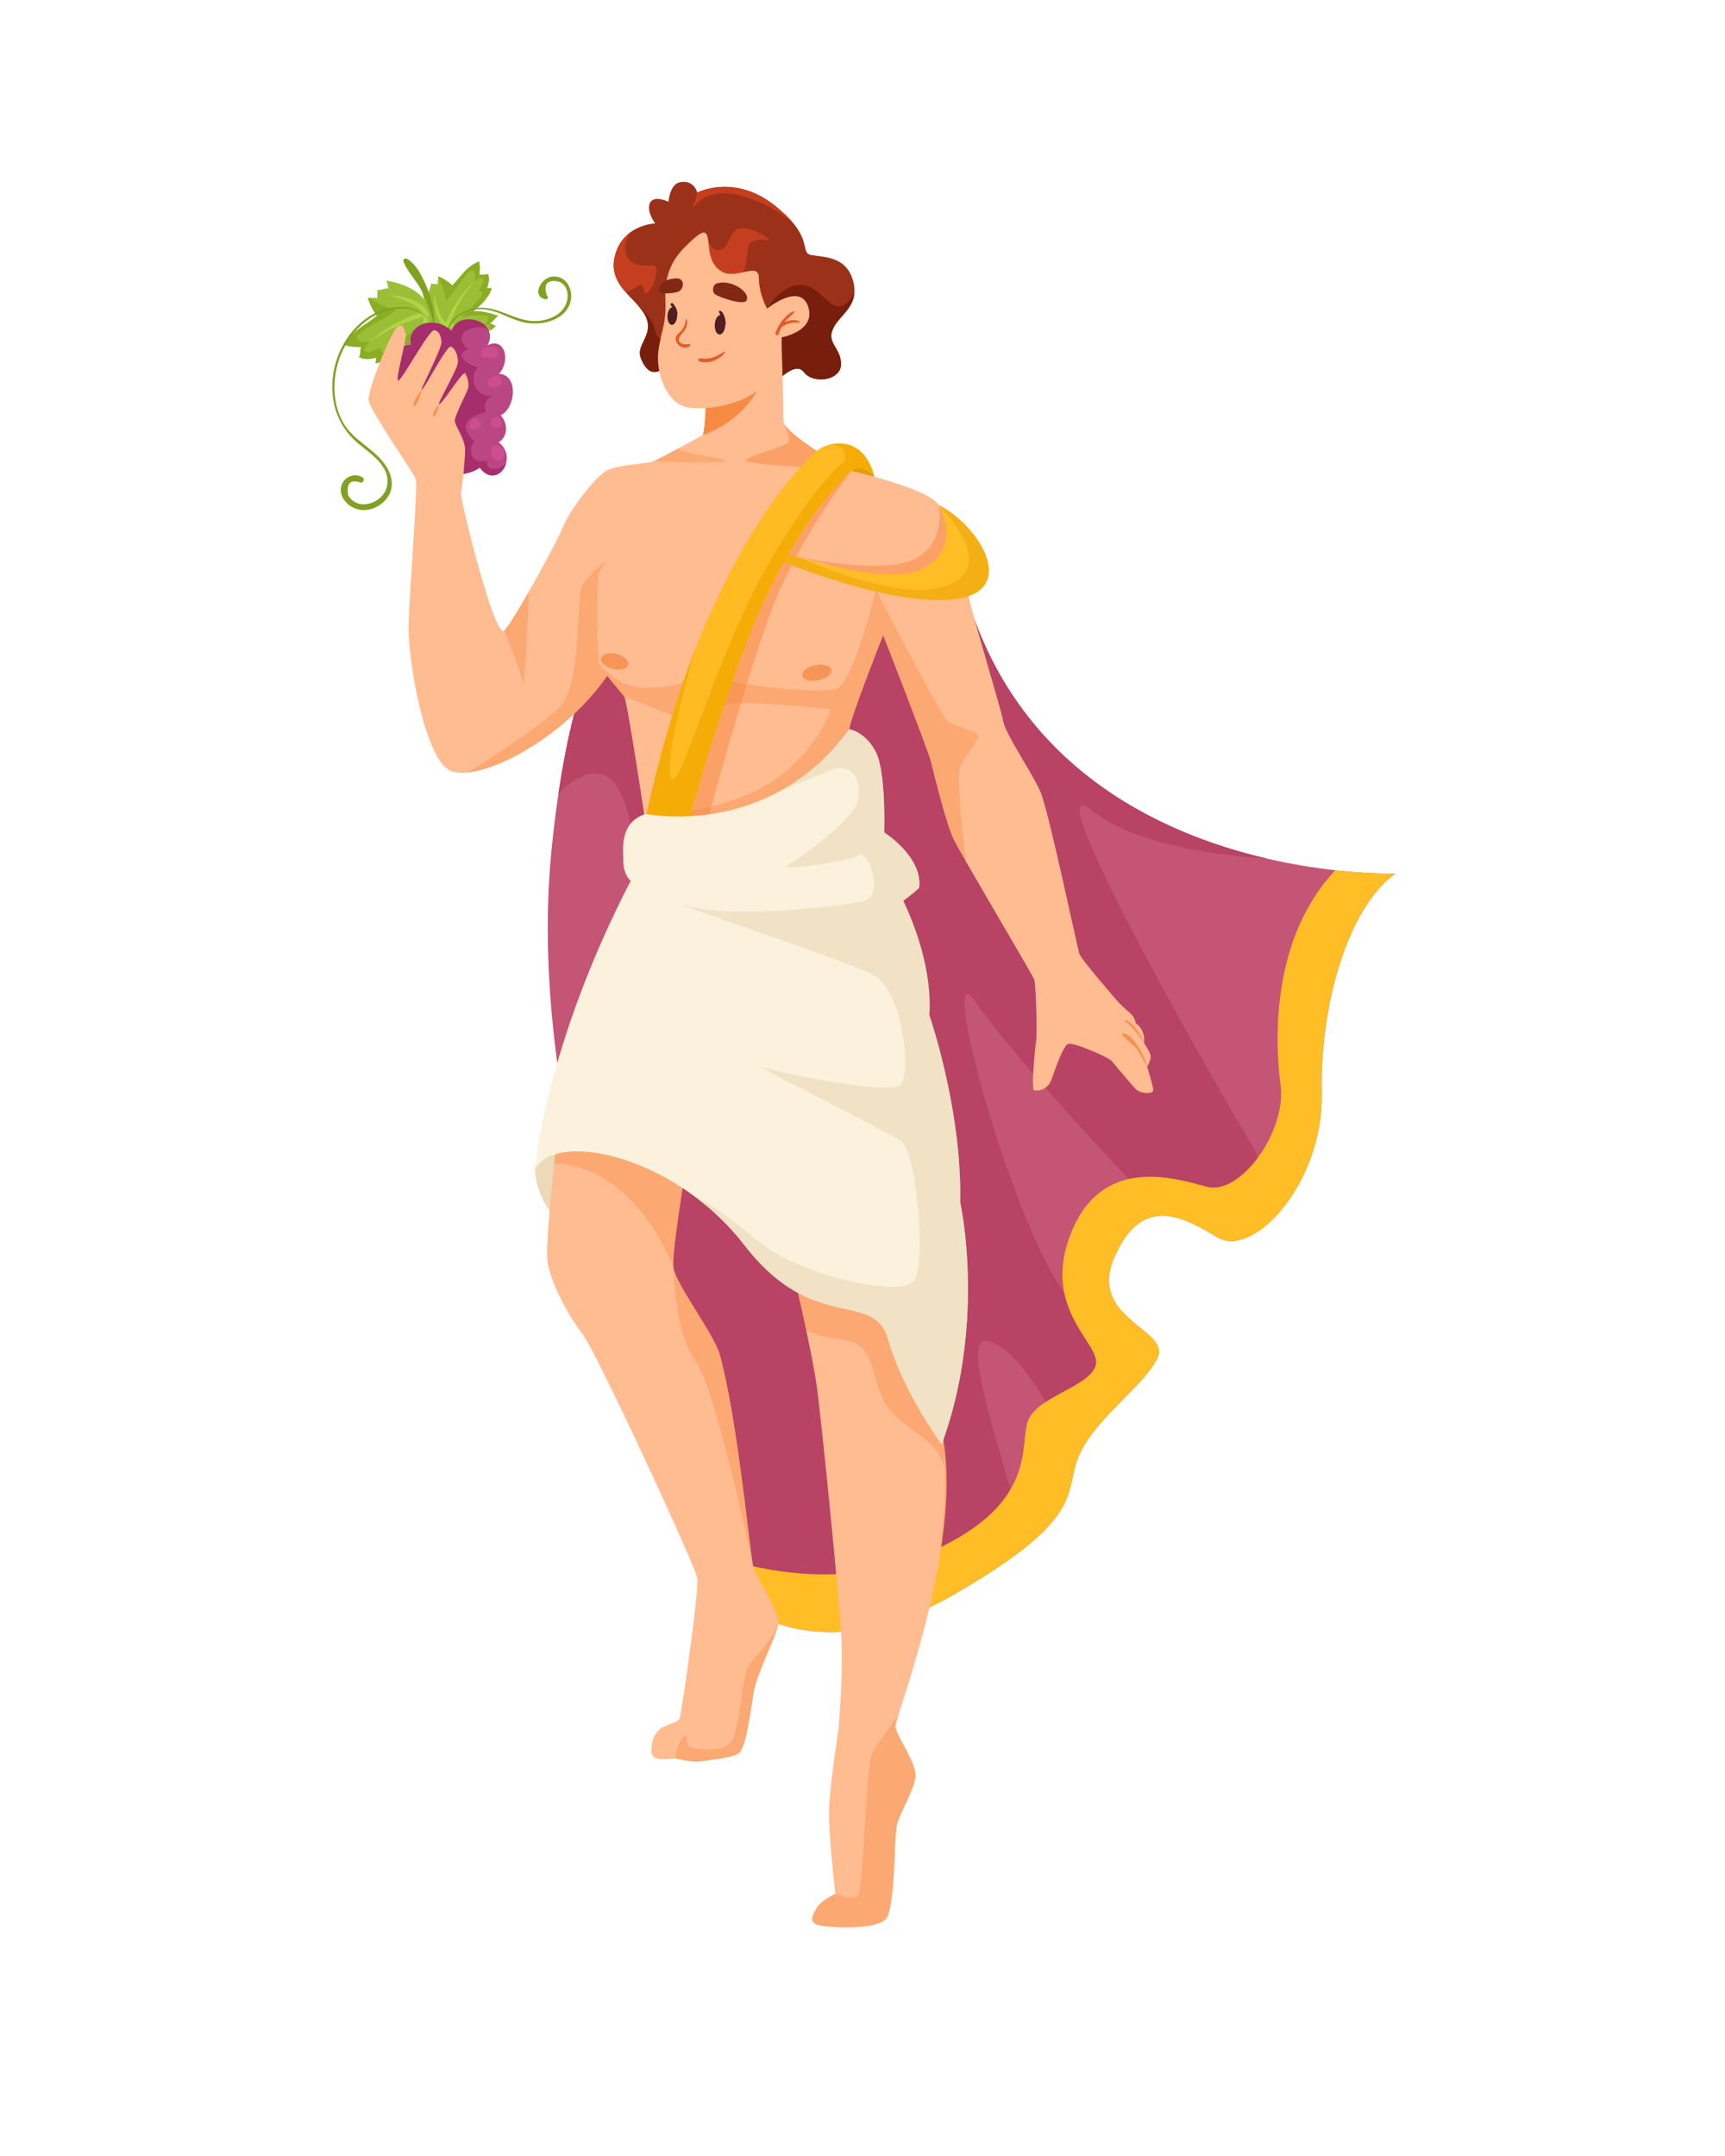 <svg xmlns="http://www.w3.org/2000/svg" xmlns:xlink="http://www.w3.org/1999/xlink" width="1080" zoomAndPan="magnify" viewBox="0 0 810 1012.5" height="1350" preserveAspectRatio="xMidYMid meet" version="1.0"><defs><clipPath id="91bcbd2bd7"><path d="M 257 260 L 655.305 260 L 655.305 767 L 257 767 Z M 257 260 " clip-rule="nonzero"/></clipPath><clipPath id="b266a8794f"><path d="M 336 408 L 655.305 408 L 655.305 767 L 336 767 Z M 336 408 " clip-rule="nonzero"/></clipPath></defs><g clip-path="url(#91bcbd2bd7)"><path fill="#c45575" d="M 620.598 513.422 C 621.562 554.895 588.773 591.555 571.414 580.945 C 554.055 570.328 535.727 561.652 523.188 590.586 C 510.652 619.527 550.195 624.344 543.445 637.852 C 536.695 651.355 514.508 665.828 506.793 683.188 C 499.078 700.547 511.621 712.125 447.969 748.781 C 402.328 775.07 371.059 766.133 357.027 758.984 C 351.484 756.148 348.621 753.602 348.621 753.602 C 348.621 753.602 343.969 745.41 336.75 731 C 329.688 716.891 320.168 696.816 310.168 672.621 C 305.344 660.957 300.406 648.336 295.578 634.965 C 270.504 565.516 251.215 477.734 258.93 399.605 C 259.891 389.816 261.016 380.867 262.234 372.688 C 270.734 315.582 284.012 296.391 284.012 296.391 C 292.691 233.691 451.824 272.277 451.824 272.277 C 473.914 358.898 543.289 391.207 594.934 403.211 C 606.832 405.977 617.789 407.656 627.016 408.688 C 644.184 410.598 655.328 410.211 655.328 410.211 C 633.137 425.641 619.637 471.941 620.598 513.422 Z M 620.598 513.422 " fill-opacity="1" fill-rule="nonzero"/></g><path fill="#b84364" d="M 588.293 538.5 C 599.867 557.305 572.379 564.539 572.379 564.539 L 534.766 558.762 C 534.766 558.762 476.891 497.992 458.09 470.496 C 439.277 443 475.449 577.566 501.492 609.398 C 527.527 641.238 511.613 662.934 511.613 662.934 L 492.805 661.488 C 492.805 661.488 475.445 629.656 462.422 629.656 C 449.406 629.656 479.789 707.789 476.887 713.578 C 474 719.367 419.027 756.988 419.027 756.988 L 357.02 758.988 C 351.477 756.152 348.613 753.605 348.613 753.605 C 348.613 753.605 343.961 745.414 336.746 731.004 C 329.684 716.895 320.16 696.82 310.16 672.625 L 287.371 568.891 L 314.863 490.762 L 298.953 429.992 C 298.953 429.992 303.23 332.988 262.227 372.688 C 270.727 315.586 284.004 296.391 284.004 296.391 C 292.684 233.695 451.82 272.277 451.82 272.277 C 473.906 358.902 543.281 391.211 594.926 403.215 C 570.223 401.598 532.484 396.508 513.062 380.789 C 482.68 356.191 576.723 519.684 588.293 538.5 Z M 588.293 538.5 " fill-opacity="1" fill-rule="nonzero"/><g clip-path="url(#b266a8794f)"><path fill="#ffbd26" d="M 620.598 513.422 C 621.562 554.895 588.773 591.555 571.414 580.945 C 554.055 570.328 535.727 561.652 523.188 590.586 C 510.652 619.527 550.195 624.344 543.445 637.852 C 536.695 651.355 514.508 665.828 506.793 683.188 C 499.078 700.547 511.621 712.125 447.969 748.781 C 384.309 785.438 348.621 753.598 348.621 753.598 C 348.621 753.598 343.969 745.406 336.75 730.996 C 359.48 738.328 396.625 745.465 432.047 730.934 C 488.477 707.781 478.352 678.852 482.688 667.273 C 487.031 655.695 511.625 651.355 514.512 641.234 C 517.41 631.098 488.477 615.184 502.941 579.008 C 517.41 542.844 550.68 552.969 566.594 557.305 C 582.508 561.648 604.207 531.262 601.316 509.559 C 598.477 488.27 597.031 440.531 627.012 408.688 C 644.18 410.594 655.324 410.207 655.324 410.207 C 633.137 425.641 619.637 471.941 620.598 513.422 Z M 620.598 513.422 " fill-opacity="1" fill-rule="nonzero"/></g><path fill="#ebd9b7" d="M 251.207 549.105 C 251.207 549.105 251.211 564.543 263.75 574.191 C 276.285 583.836 273.957 522.016 273.957 522.016 C 273.957 522.016 253.129 530.777 251.207 549.105 Z M 251.207 549.105 " fill-opacity="1" fill-rule="nonzero"/><path fill="#f7914f" d="M 187.07 178.703 C 187.07 178.703 182.25 185.938 183.699 187.387 C 185.145 188.832 187.07 178.703 187.07 178.703 Z M 187.07 178.703 " fill-opacity="1" fill-rule="nonzero"/><path fill="#9c3119" d="M 391.059 154.59 C 388.168 161.34 394.91 163.27 394.91 170.988 C 394.91 171.234 394.898 171.469 394.883 171.703 C 394.23 178.75 381.867 180.457 377.555 174.852 C 373.938 170.148 368.129 176 361.188 181.688 C 358.879 183.578 356.449 185.449 353.926 186.898 C 335.602 197.516 320.656 161.34 320.656 161.34 C 320.656 161.34 317.965 166.586 314.363 170.504 C 310.133 175.129 304.656 177.918 300.879 168.094 C 298.473 161.824 307.148 157.488 303.285 148.797 C 302.496 147.012 301.246 145.34 299.805 143.695 C 297.941 141.574 295.762 139.492 293.789 137.227 C 289.863 132.723 286.781 127.508 288.82 119.867 C 290.34 114.18 293.57 110.66 296.926 108.465 C 302.117 105.094 307.633 104.914 307.633 104.914 C 307.633 104.914 303.289 99.125 305.227 95.262 C 307.152 91.41 313.902 94.781 313.902 94.781 C 313.902 94.781 314.395 86.648 319.199 85.617 C 325.953 84.176 327.406 90.445 327.406 90.445 C 327.406 90.445 344.766 81.273 364.047 96.707 C 367.984 99.863 370.762 102.656 372.746 105.113 C 372.746 105.113 372.746 105.113 372.758 105.121 C 380.434 114.672 376.043 119.09 381.418 119.867 C 388.168 120.828 397.812 120.828 400.703 132.402 C 401.195 134.375 401.324 136.133 401.184 137.711 C 400.504 145.387 393.457 148.988 391.059 154.59 Z M 391.059 154.59 " fill-opacity="1" fill-rule="nonzero"/><path fill="#e09e07" d="M 410.348 223.074 L 410.988 232.078 L 390.734 226.934 L 396.844 215.039 C 396.848 215.039 406.812 217.93 410.348 223.074 Z M 410.348 223.074 " fill-opacity="1" fill-rule="nonzero"/><path fill="#9bbe37" d="M 200.277 172.105 C 199.453 173.184 198.492 174.168 197.398 175.016 C 197.227 173.797 196.539 172.75 196.352 171.551 C 195.18 172.984 192.477 174.836 191.574 175.719 C 190.734 171.562 189.344 165.328 190.621 161.438 C 186.797 165.176 181.949 169.633 176.367 170.656 C 176.5 169.844 176.527 168.871 176.711 167.977 C 174.191 168.598 171.023 169.082 168.578 167.711 C 169.445 166.23 169.082 164.168 169.637 162.902 C 167.059 163.027 164.492 162.801 162.062 162.09 C 165.766 154.91 171.309 152.93 177.051 148.328 C 175.137 145.824 173.461 142.672 172.734 139.773 C 174.227 140.094 175.66 139.555 177.211 140.082 C 176.992 139.395 177.422 137.168 177.09 136.137 C 178.918 136.477 180.887 135.258 182.5 135.312 C 181.906 134.203 182.066 132.93 181.391 131.797 C 188.477 132.895 199.035 136.512 200.855 144.707 C 201.082 145.086 201.309 145.461 201.508 145.859 C 201.855 146.5 202.176 147.172 202.469 147.859 C 205.672 155.531 205.293 165.629 200.277 172.105 Z M 200.277 172.105 " fill-opacity="1" fill-rule="nonzero"/><path fill="#8aad23" d="M 200.277 172.105 C 199.453 173.184 198.492 174.168 197.398 175.016 C 197.227 173.797 196.539 172.75 196.352 171.551 C 195.18 172.984 192.477 174.836 191.574 175.719 C 190.734 171.562 189.344 165.328 190.621 161.438 C 186.797 165.176 181.949 169.633 176.367 170.656 C 176.5 169.844 176.527 168.871 176.711 167.977 C 174.191 168.598 171.023 169.082 168.578 167.711 C 169.445 166.23 169.082 164.168 169.637 162.902 C 167.059 163.027 164.492 162.801 162.062 162.09 C 165.766 154.91 171.309 152.93 177.051 148.328 C 175.137 145.824 173.461 142.672 172.734 139.773 C 172.734 139.773 181.086 144.945 185.258 145.27 C 189.441 145.59 167.578 155.242 167.578 158.453 C 167.578 161.664 174.008 160.379 174.008 160.379 C 174.008 160.379 170.145 162.957 171.441 164.883 C 172.629 166.66 178.75 163.242 179.684 162.699 C 179.262 162.996 177.805 164.137 179.477 165.527 C 181.402 167.133 194.266 154.922 194.266 154.922 C 194.266 154.922 190.723 168.418 192.648 170.031 C 194.508 171.582 197.559 168.352 197.785 168.113 C 197.672 168.379 195.98 172.277 199.078 172.277 C 199.457 172.277 199.863 172.215 200.277 172.105 Z M 200.277 172.105 " fill-opacity="1" fill-rule="nonzero"/><path fill="#afd444" d="M 202.469 147.863 C 201.93 147.988 201.395 148.121 200.855 148.262 C 200.156 148.441 199.449 148.629 198.746 148.828 C 189.824 151.332 181.125 155.168 173.543 160.465 C 173.531 160.453 173.52 160.465 173.52 160.465 C 173.246 160.652 172.98 160.844 172.719 161.031 C 172.699 161.043 172.672 161.012 172.691 160.992 C 172.891 160.824 173.086 160.652 173.285 160.492 C 180.871 154.086 189.066 149.375 198.453 146.664 C 199.207 146.441 199.973 146.23 200.75 146.051 C 201.004 145.977 201.25 145.918 201.504 145.863 C 201.855 146.504 202.176 147.176 202.469 147.863 Z M 202.469 147.863 " fill-opacity="1" fill-rule="nonzero"/><path fill="#afd444" d="M 182.59 138.652 C 188.398 140.352 194.891 142.289 198.867 147.121 C 199.793 148.242 201.461 146.609 200.48 145.508 C 195.781 140.203 189.301 139.207 182.602 138.566 C 182.555 138.559 182.543 138.637 182.59 138.652 Z M 182.59 138.652 " fill-opacity="1" fill-rule="nonzero"/><path fill="#afd444" d="M 197.621 165.922 C 200.258 160.551 202.438 153.551 200.676 147.582 C 200.363 146.516 198.895 146.789 198.809 147.836 C 198.582 150.645 198.988 153.504 198.824 156.336 C 198.637 159.527 198.188 162.727 197.418 165.836 C 197.387 165.953 197.562 166.039 197.621 165.922 Z M 197.621 165.922 " fill-opacity="1" fill-rule="nonzero"/><path fill="#9bbe37" d="M 230.176 155.168 C 231.133 154.574 232.02 153.863 232.809 153.023 C 231.82 152.785 231.012 152.129 230.035 151.879 C 231.312 151.027 233.059 148.945 233.859 148.27 C 230.496 147.238 225.465 145.586 222.152 146.324 C 225.551 143.473 229.621 139.832 230.914 135.309 C 230.234 135.352 229.43 135.293 228.676 135.371 C 229.395 133.336 230.047 130.766 229.113 128.637 C 227.82 129.234 226.148 128.766 225.062 129.121 C 225.371 127 225.391 124.863 225.008 122.801 C 218.781 125.273 216.695 129.691 212.434 134.055 C 210.523 132.27 208.055 130.633 205.723 129.801 C 205.863 131.055 205.305 132.195 205.617 133.52 C 205.066 133.281 203.191 133.453 202.367 133.098 C 202.5 134.641 201.332 136.164 201.25 137.496 C 200.387 136.918 199.32 136.945 198.441 136.297 C 198.77 142.234 200.898 151.246 207.52 153.414 C 207.812 153.633 208.105 153.852 208.414 154.047 C 208.918 154.387 209.445 154.707 209.988 155.004 C 216.059 158.27 224.422 158.781 230.176 155.168 Z M 230.176 155.168 " fill-opacity="1" fill-rule="nonzero"/><path fill="#8aad23" d="M 230.176 155.168 C 231.133 154.574 232.02 153.863 232.809 153.023 C 231.82 152.785 231.012 152.129 230.035 151.879 C 231.312 151.027 233.059 148.945 233.859 148.27 C 230.496 147.238 225.465 145.586 222.152 146.324 C 225.551 143.473 229.621 139.832 230.914 135.309 C 230.234 135.352 229.43 135.293 228.676 135.371 C 229.395 133.336 230.047 130.766 229.113 128.637 C 227.82 129.234 226.148 128.766 225.062 129.121 C 225.371 127 225.391 124.863 225.008 122.801 C 218.781 125.273 216.695 129.691 212.434 134.055 C 210.523 132.27 208.055 130.633 205.723 129.801 C 205.723 129.801 209.312 137.113 209.242 140.582 C 209.168 144.062 218.906 126.797 221.559 127.059 C 224.207 127.32 222.625 132.523 222.625 132.523 C 222.625 132.523 225.066 129.547 226.555 130.77 C 227.922 131.895 224.602 136.672 224.086 137.398 C 224.359 137.07 225.422 135.965 226.43 137.457 C 227.598 139.18 216.477 148.805 216.477 148.805 C 216.477 148.805 227.902 146.977 229.078 148.695 C 230.203 150.355 227.289 152.613 227.078 152.781 C 227.309 152.711 230.66 151.633 230.414 154.191 C 230.387 154.5 230.297 154.832 230.176 155.168 Z M 230.176 155.168 " fill-opacity="1" fill-rule="nonzero"/><path fill="#afd444" d="M 209.988 155.004 C 210.133 154.57 210.289 154.137 210.449 153.703 C 210.652 153.141 210.863 152.574 211.086 152.016 C 213.875 144.852 217.746 137.984 222.734 132.152 C 222.727 132.145 222.734 132.137 222.734 132.137 C 222.914 131.922 223.09 131.723 223.27 131.516 C 223.277 131.504 223.258 131.477 223.242 131.488 C 223.082 131.641 222.926 131.789 222.781 131.941 C 216.879 137.684 212.324 144.066 209.324 151.594 C 209.074 152.199 208.844 152.812 208.633 153.438 C 208.551 153.645 208.48 153.84 208.414 154.047 C 208.918 154.387 209.445 154.707 209.988 155.004 Z M 209.988 155.004 " fill-opacity="1" fill-rule="nonzero"/><path fill="#afd444" d="M 204.004 137.848 C 204.938 142.781 206.004 148.293 209.668 151.969 C 210.52 152.824 209.039 154.066 208.207 153.168 C 204.211 148.859 203.914 143.426 203.93 137.848 C 203.93 137.809 203.996 137.809 204.004 137.848 Z M 204.004 137.848 " fill-opacity="1" fill-rule="nonzero"/><path fill="#afd444" d="M 225.285 152.469 C 220.641 154.207 214.688 155.441 209.906 153.504 C 209.047 153.156 209.391 151.965 210.266 151.98 C 212.602 152.016 214.93 152.586 217.281 152.68 C 219.93 152.785 222.613 152.672 225.234 152.293 C 225.336 152.281 225.391 152.43 225.285 152.469 Z M 225.285 152.469 " fill-opacity="1" fill-rule="nonzero"/><path fill="#80a121" d="M 209.402 158.293 C 211.176 150.055 217.93 144.793 226.434 145.191 C 233.398 145.516 239.133 149.871 245.797 151.344 C 253.395 153.023 264.223 151.098 267.484 142.957 C 269.93 136.848 266.156 128.797 258.824 129.961 C 253.984 130.727 249.406 139.137 256.113 140.539 C 257.074 140.742 257.816 139.34 256.82 138.859 C 255.254 134.324 256.355 132.02 260.133 131.938 C 260.816 132.016 261.496 132.094 262.18 132.172 C 266.586 133.633 267.266 138.742 265.922 142.406 C 264.383 146.613 260.328 149.078 256.148 150.156 C 246.473 152.652 239.641 147.148 230.773 145.055 C 221.316 142.816 210.078 147.609 209.336 158.277 C 209.336 158.32 209.391 158.328 209.402 158.293 Z M 209.402 158.293 " fill-opacity="1" fill-rule="nonzero"/><path fill="#80a121" d="M 202.062 151.004 C 196.051 142.25 183.848 142.906 175.363 147.453 C 165.09 152.965 158.312 164.043 156.512 175.383 C 154.566 187.664 158.215 199.707 167.738 207.859 C 173.703 212.957 183.582 218.809 181.75 228.18 C 180.988 232.07 177.781 235.141 174.07 236.316 C 172.277 236.883 170.246 237.043 168.414 236.508 C 166.297 235.879 164.66 234.582 163.508 232.621 C 162.574 227.164 164.359 225.113 168.852 226.473 C 170.32 227.355 171.648 225.074 170.195 224.176 C 166.332 221.809 161.094 224.086 160.168 228.621 C 159.082 233.945 164.09 238.598 168.961 239.383 C 174.254 240.238 179.871 237.285 182.516 232.688 C 185.582 227.348 183.434 221.414 179.852 216.93 C 174.305 209.98 165.695 206.469 161.184 198.535 C 156.363 190.078 156.016 179.422 158.77 170.242 C 161.34 161.695 166.914 153.699 174.574 148.984 C 182.887 143.871 195.41 142.492 202.047 151.02 C 202.055 151.023 202.07 151.012 202.062 151.004 Z M 202.062 151.004 " fill-opacity="1" fill-rule="nonzero"/><path fill="#80a121" d="M 204.156 154.355 C 204.203 148.043 203.203 141.871 200.852 135.992 C 198.895 131.105 195.84 124.191 191.062 121.508 C 190.281 121.066 189.055 121.812 189.422 122.77 C 191.305 127.668 195.547 131.727 197.953 136.508 C 200.805 142.18 202.812 148.152 204.047 154.371 C 204.059 154.434 204.152 154.414 204.156 154.355 Z M 204.156 154.355 " fill-opacity="1" fill-rule="nonzero"/><path fill="#ba4783" d="M 237.613 217.66 C 236.105 222.941 230.125 226.254 225.262 219.578 C 219.684 223.984 204.184 225.152 206.762 213.371 C 197.246 216.754 187.75 208.543 191.473 198.75 C 181.992 200.129 177.488 183.598 183.16 177.562 C 173.645 168.676 185.07 162.176 193 161.93 C 190.961 152.09 204.145 147.801 212.02 155.469 C 214.5 147.602 226.004 148.879 229.234 154.684 C 230.359 156.695 230.492 159.246 228.922 162.148 C 237.473 158.012 239.688 170.137 234.25 175.512 C 243.57 175.977 242.223 191.57 235.117 195.027 C 238.5 198.785 238.695 204.859 234.172 207.691 C 237.805 210.539 238.535 214.461 237.613 217.66 Z M 237.613 217.66 " fill-opacity="1" fill-rule="nonzero"/><path fill="#a62e6c" d="M 237.613 217.66 C 236.105 222.941 230.125 226.254 225.262 219.578 C 219.684 223.984 204.184 225.152 206.762 213.371 C 197.246 216.754 187.75 208.543 191.473 198.75 C 181.992 200.129 177.488 183.598 183.16 177.562 C 173.645 168.676 185.07 162.176 193 161.93 C 190.961 152.09 204.145 147.801 212.02 155.469 C 214.5 147.602 226.004 148.879 229.234 154.684 C 224.266 151.551 210.922 155.676 219.684 164.121 C 211.988 167.078 221.301 171.773 224.512 172.527 C 219.375 177.648 223.699 186.629 230.781 185.91 C 227.75 187.734 227.426 190.48 227.984 193.559 C 218.738 195.836 215.289 200.512 222.801 207.152 C 218.965 212.156 222.047 218.52 228.836 216.285 C 227.812 221.375 234.227 221.195 237.613 217.66 Z M 237.613 217.66 " fill-opacity="1" fill-rule="nonzero"/><path fill="#ffbc91" d="M 330.043 204.277 C 330.043 204.289 330.043 204.305 330.035 204.316 C 330.023 204.336 330.023 204.355 330.012 204.375 C 329.832 205 328.891 208.301 327.32 213.461 C 326.973 214.609 326.594 215.855 326.18 217.184 C 319.832 237.781 306.469 278.445 292.465 305.031 L 292.465 305.039 C 291.008 307.789 289.555 310.375 288.102 312.789 C 287.164 314.344 286.164 315.875 285.113 317.387 L 285.113 317.398 C 267.625 342.777 236.887 361.023 219.641 362.789 C 219.633 362.789 219.633 362.789 219.633 362.789 C 215.051 363.262 211.426 362.566 209.254 360.531 C 198.402 350.41 191.168 308.453 191.895 291.086 C 192.609 273.723 196.227 227.906 195.266 225.008 C 194.301 222.117 173.562 192.695 173.078 187.879 C 172.598 183.055 184.176 154.113 187.066 153.152 C 189.953 152.188 189.473 154.598 190.434 156.523 C 191.41 158.457 185.137 179.191 187.066 178.711 C 188.992 178.227 201.531 154.598 203.941 155.078 C 206.359 155.559 206.84 157.496 207.324 160.387 C 207.805 163.273 196.227 184.98 198.152 183.055 C 200.09 181.129 209.73 162.312 211.656 162.793 C 213.582 163.273 215.039 166.656 215.039 170.027 C 215.039 173.41 204.422 190.77 206.359 189.809 C 208.285 188.844 217.445 173.891 218.41 175.34 C 219.375 176.785 220.336 179.672 219.855 182.09 C 219.375 184.5 213.105 195.598 213.586 198.008 C 214.078 200.414 218.41 206.688 218.41 211.031 C 218.41 215.367 217.203 228.145 216.484 231.047 C 215.758 233.938 232.398 300.496 236.742 296.148 C 236.742 296.148 236.742 296.141 236.754 296.129 C 238.633 294.242 243.281 286.656 248.277 277.93 C 254.926 266.301 262.168 252.637 264.227 247.676 C 267.844 238.996 278.695 225.254 283.758 221.637 C 288.82 218.02 303.289 218.02 306.906 216.574 C 308.586 215.906 313.707 213.203 318.703 210.5 C 324.301 207.461 329.75 204.438 330.043 204.277 Z M 330.043 204.277 " fill-opacity="1" fill-rule="nonzero"/><path fill="#f5833b" d="M 248.281 277.922 C 248.008 287.336 246.316 325.809 245.43 320.5 C 244.465 314.711 236.75 296.141 236.75 296.141 C 236.75 296.141 236.75 296.129 236.762 296.121 C 238.637 294.234 243.285 286.648 248.281 277.922 Z M 248.281 277.922 " fill-opacity="0.35" fill-rule="nonzero"/><path fill="#f5833b" d="M 292.465 305.027 L 292.465 305.039 C 291.008 307.785 289.555 310.371 288.102 312.785 C 271.34 340.543 237.914 360.914 219.641 362.789 C 222.75 360.852 252.734 342.129 262.781 332.082 C 273.383 321.465 270.496 280.953 273.383 275.164 C 276.285 269.375 287.852 260.695 287.852 260.695 Z M 292.465 305.027 " fill-opacity="0.35" fill-rule="nonzero"/><path fill="#781e0c" d="M 394.91 170.984 C 394.91 171.23 394.898 171.465 394.883 171.699 C 394.23 178.746 381.867 180.453 377.555 174.848 C 373.938 170.145 368.129 175.996 361.188 181.684 L 357.305 179.18 L 360.195 144.945 C 360.195 144.945 366.945 132.883 377.074 133.848 C 387.195 134.82 392.023 153.145 401.184 137.711 C 400.504 145.387 393.457 148.988 391.062 154.59 C 388.168 161.34 394.91 163.27 394.91 170.984 Z M 394.91 170.984 " fill-opacity="1" fill-rule="nonzero"/><path fill="#ffbc91" d="M 541.516 511.969 C 541.516 513.906 535.246 513.906 532.836 511.004 C 530.422 508.117 523.68 500.398 522.223 498.469 C 520.777 496.535 503.902 489.301 501.496 490.273 C 499.078 491.234 494.977 503.605 493.777 506.906 C 491.848 512.211 487.027 512.457 485.574 511.965 C 484.129 511.484 486.066 491.234 486.547 488.812 C 487.027 486.406 486.547 462.293 485.574 459.883 C 484.82 457.977 464.184 423.047 453.672 404.742 C 450.84 399.797 448.734 396.066 447.969 394.523 C 444.352 387.289 438.566 363.422 437.121 357.633 C 435.664 351.844 414.691 298.309 414.691 298.309 C 414.691 298.309 399.504 336.656 398.777 342.445 C 398.445 345.07 399.16 355.477 400.043 366.047 C 401.102 378.723 402.395 391.633 402.395 391.633 L 332.957 414.055 L 304.02 392.359 C 304.02 392.359 294.617 329.418 293.172 327.246 C 292.227 325.828 288.211 321.332 285.125 317.375 C 283.484 315.262 282.102 313.305 281.594 312.047 C 280.148 308.438 280.148 279.5 280.875 270.816 C 281.395 264.52 306.242 234.66 320.426 217.055 C 321.672 215.5 322.844 214.043 323.91 212.703 C 327.355 208.355 329.672 205.277 330.039 204.305 C 330.051 204.297 330.051 204.277 330.051 204.27 L 330.062 204.258 C 331.516 199.914 331.516 181.824 331.516 181.824 L 362.066 161.668 L 366.957 158.438 C 366.957 158.438 367.922 193.156 367.922 197.984 C 367.922 198.363 368.09 198.812 368.41 199.324 C 370.695 203.066 380.633 210.086 388.789 215.164 C 393.938 218.363 398.375 220.793 399.746 221.133 C 403.609 222.098 428.68 227.887 438.32 234.641 C 447.973 241.391 454.719 275.148 454.719 279.012 C 454.719 282.863 470.152 333.027 471.121 338.816 C 472.082 344.598 484.617 362.93 488.48 371.609 C 492.332 380.289 505.84 444.922 506.801 447.812 C 507.766 450.703 521.754 466.621 524.168 469.52 C 525.734 471.398 528.832 474.203 530.805 475.926 C 531.977 476.953 532.797 478.316 533.148 479.832 L 533.328 480.605 C 533.328 480.605 535.738 482.051 536.699 484.953 C 537.664 487.84 537.184 489.777 537.184 489.777 C 537.184 489.777 539.117 492.668 540.082 495.074 C 541.043 497.492 538.637 500.863 538.637 500.863 C 538.637 500.863 541.516 510.043 541.516 511.969 Z M 541.516 511.969 " fill-opacity="1" fill-rule="nonzero"/><path fill="#f78a43" d="M 362.059 161.68 C 362.031 162.32 361.961 163.012 361.887 163.75 C 358.27 196.305 330.051 204.27 330.051 204.27 C 331.504 199.922 331.504 181.836 331.504 181.836 Z M 362.059 161.68 " fill-opacity="1" fill-rule="nonzero"/><path fill="#f57d31" d="M 399.738 221.148 C 399.738 221.148 374.18 254.188 361.887 287.465 C 349.59 320.742 331.504 388.023 331.504 388.023 L 313.422 388.023 C 313.422 388.023 332.23 320.746 333.676 316.402 C 335.125 312.062 383.59 231.762 383.59 231.762 Z M 399.738 221.148 " fill-opacity="0.42" fill-rule="nonzero"/><path fill="#781e0c" d="M 314.363 170.504 C 310.133 175.129 304.656 177.918 300.879 168.094 C 298.473 161.824 307.148 157.488 303.285 148.797 C 302.496 147.012 301.246 145.34 299.805 143.695 C 299.879 143.562 299.914 143.5 299.914 143.5 C 299.914 143.5 307.148 150.734 307.629 155.07 C 308.113 159.414 312.457 160.379 313.902 157.488 C 314.715 155.863 314.609 163.484 314.363 170.504 Z M 314.363 170.504 " fill-opacity="1" fill-rule="nonzero"/><path fill="#f4af14" d="M 446.672 281.598 C 413.883 284.484 358.91 260.371 358.91 260.371 L 358.91 256.52 C 358.91 256.52 366.184 259.199 376.371 262.137 C 394.191 267.297 420.898 273.266 433.176 267.125 C 452.129 257.645 441.281 237.91 440.902 237.242 L 440.902 237.23 C 460.184 246.875 479.461 278.703 446.672 281.598 Z M 446.672 281.598 " fill-opacity="1" fill-rule="nonzero"/><path fill="#c43e1f" d="M 332.227 111.18 C 332.227 111.18 332.707 117.453 337.531 117.453 C 342.352 117.453 341.871 110.219 345.73 107.805 C 349.59 105.395 359.234 110.219 360.676 112.148 C 362.125 114.078 357.305 111.184 352.961 113.594 C 348.621 116.008 353.926 130.957 342.836 129.992 C 331.746 129.027 327.402 119.383 332.227 111.18 Z M 332.227 111.18 " fill-opacity="1" fill-rule="nonzero"/><path fill="#f57d31" d="M 388.781 215.176 C 385.355 217.18 381.18 219.457 379.973 219.457 C 377.801 219.457 348.137 218.012 350.309 215.84 C 352.48 213.668 370.566 209.332 370.566 207.16 C 370.566 205.582 369.172 201.473 368.406 199.34 C 370.688 203.078 380.625 210.094 388.781 215.176 Z M 388.781 215.176 " fill-opacity="0.42" fill-rule="nonzero"/><path fill="#ffbc91" d="M 366.945 158.449 C 366.945 158.449 383.344 155.555 379.484 143.98 C 375.625 132.406 360.195 144.945 360.195 144.945 C 360.195 144.945 356.336 138.191 356.336 130.477 C 356.336 122.758 345.727 131.438 338.977 127.582 C 332.227 123.723 333.191 115.043 332.227 111.184 C 331.262 107.324 328.367 109.254 321.617 116.008 C 314.863 122.758 312.012 130.098 312.453 141.086 C 312.934 153.145 310.043 156.039 309.078 165.688 C 308.117 175.332 312.938 189.32 322.582 191.25 C 332.227 193.18 367.91 190.277 366.945 158.449 Z M 366.945 158.449 " fill-opacity="1" fill-rule="nonzero"/><path fill="#f5833b" d="M 453.668 404.746 C 450.836 399.797 448.73 396.07 447.965 394.527 C 444.352 387.293 438.562 363.426 437.117 357.637 C 435.66 351.848 414.688 298.312 414.688 298.312 C 414.688 298.312 399.5 336.66 398.773 342.449 C 398.441 345.074 399.156 355.48 400.039 366.051 C 398.613 364.691 397.809 363.902 397.809 363.902 L 326.434 391.883 L 320.656 381.266 C 320.656 381.266 348.617 378.375 366.949 363.902 C 385.273 349.438 390.098 333.039 390.098 333.039 C 390.098 333.039 343.805 328.211 340.902 331.113 C 338.016 334 326.438 354.262 326.438 354.262 L 317.758 336.895 C 317.758 336.895 299.438 329.18 293.168 327.254 C 291.723 325.078 283.047 315.672 281.59 312.055 C 281.59 312.055 286.898 318.574 294.613 321.461 C 302.328 324.363 317.758 322.426 320.66 320.5 C 323.547 318.574 330.301 299.273 332.227 294.461 C 334.152 289.633 336.09 315.672 339.941 318.574 C 343.805 321.461 385.27 326.289 392.988 323.391 C 400.703 320.5 411.316 277.09 411.316 277.09 C 411.316 277.09 442.176 336.898 445.066 338.836 C 447.965 340.762 455.68 342.688 458.57 344.613 C 461.461 346.551 452.781 355.23 450.855 360.043 C 449.23 364.105 451.707 390.66 453.668 404.746 Z M 453.668 404.746 " fill-opacity="0.35" fill-rule="nonzero"/><path fill="#ffbb21" d="M 410.352 223.074 C 410.352 223.074 403.602 217.285 399.738 221.148 C 395.887 225 371.766 247.188 351.52 299.277 C 334.355 343.414 320.656 394.477 316.285 413.141 C 315.504 416.512 315.016 418.828 314.867 419.855 C 313.902 426.605 296.539 425.645 298.473 409.25 C 298.473 409.25 298.867 406.613 299.691 401.957 C 302.605 385.645 310.918 344.484 326.652 304.297 C 326.652 304.285 326.652 304.277 326.664 304.277 C 328.711 299.031 330.883 293.82 333.188 288.672 C 358.273 232.719 382.383 212.469 385.273 210.543 C 388.168 208.602 404.562 202.824 410.352 223.074 Z M 410.352 223.074 " fill-opacity="1" fill-rule="nonzero"/><path fill="#f5ac07" d="M 410.352 223.074 C 410.352 223.074 403.602 217.285 399.738 221.148 C 395.887 225 371.766 247.188 351.52 299.277 C 334.355 343.414 320.656 394.477 316.285 413.141 C 311.742 410.137 305.273 405.82 299.691 401.957 C 302.605 385.645 310.918 344.484 326.652 304.297 C 321.137 323.535 312.336 356.773 314.867 364.879 C 318.484 376.457 336.57 304.109 364.051 259.254 C 391.543 214.402 396.367 220.031 396.848 215.043 C 397.332 210.059 392.023 206.688 385.273 210.551 C 388.168 208.602 404.562 202.824 410.352 223.074 Z M 410.352 223.074 " fill-opacity="1" fill-rule="nonzero"/><path fill="#ffbc91" d="M 365.504 762.773 C 364.773 767.836 355.371 785.922 353.926 794.602 C 352.48 803.281 350.309 821.371 346.691 823.543 C 343.074 825.703 333.672 826.43 329.332 827.16 C 324.988 827.875 317.039 825.703 317.039 825.703 L 317.012 825.715 C 316.473 825.809 309.004 827.082 306.906 824.988 C 304.746 822.812 306.191 815.582 309.078 812.691 C 311.977 809.789 318.484 809.074 319.199 806.902 C 319.93 804.73 328.371 746.859 327.406 741.07 C 326.434 735.281 280.145 634.965 273.387 626.285 C 266.645 617.594 257.957 601.195 256.992 591.555 C 256.367 585.285 258.598 561.875 260.23 546.273 C 261.105 537.879 261.816 531.746 261.816 531.746 C 263.781 526.809 268.246 523.75 273.953 522.02 L 273.961 522.02 C 292.773 516.316 324.984 525.043 324.984 528.375 C 324.984 529.246 324.57 532.184 323.926 536.367 C 321.375 552.93 315.176 589.152 316.297 595.617 C 316.309 595.641 316.309 595.652 316.309 595.652 C 317.754 603.613 335.449 626.859 338.012 636.16 C 345.973 665.141 351.496 722.508 353.473 734.609 C 353.48 734.645 353.492 734.691 353.5 734.73 C 353.668 735.758 353.801 736.441 353.922 736.723 C 353.922 736.723 353.922 736.723 353.934 736.73 C 355.391 740.371 366.219 757.699 365.504 762.773 Z M 365.504 762.773 " fill-opacity="1" fill-rule="nonzero"/><path fill="#f5833b" d="M 316.301 595.617 C 315.781 594.172 299.172 548.199 260.234 546.273 C 261.109 537.879 261.82 531.746 261.82 531.746 C 263.785 526.809 268.25 523.75 273.953 522.02 L 273.965 522.02 L 323.93 536.367 C 321.383 552.93 315.18 589.152 316.301 595.617 Z M 316.301 595.617 " fill-opacity="0.35" fill-rule="nonzero"/><path fill="#fcf1dc" d="M 431.562 416.961 C 431.562 416.961 428.926 419.512 424.133 423.023 C 414.332 430.203 395.469 441.402 371.492 443.066 C 349.641 444.598 323.539 438.203 296.168 413.633 C 295.973 413.453 295.773 413.277 295.574 413.094 C 295.574 413.094 292.688 410.207 292.688 404.418 C 292.688 398.625 290.762 386.09 303.293 382.23 C 303.293 382.23 335.43 388.926 367.379 370.887 C 378.301 364.719 389.191 355.652 398.777 342.449 C 398.777 342.449 406.492 343.648 411.32 353.293 C 416.133 362.945 415.172 390.91 415.172 390.91 C 415.172 390.91 433.496 402.492 431.562 416.961 Z M 431.562 416.961 " fill-opacity="1" fill-rule="nonzero"/><path fill="#ffbc91" d="M 421.797 805.578 C 420.965 808.254 420.477 809.973 420.477 810.52 C 420.477 814.863 430.598 827.879 429.879 834.395 C 429.152 840.902 422.648 851.031 421.191 856.82 C 419.746 862.609 420.477 895.164 416.133 900.945 C 411.797 906.734 387.195 905.289 383.578 903.844 C 379.973 902.398 381.418 899.5 383.578 895.883 C 385.75 892.266 392.266 889.375 392.266 889.375 C 392.266 889.375 388.648 858.992 389.367 847.414 C 390.094 835.84 393.711 811.965 393.711 811.965 C 393.711 811.965 395.883 788.09 395.156 770.73 C 394.43 753.367 385.75 667.281 383.578 651.363 C 382.68 644.82 380.699 634.73 378.668 625.125 C 375.75 611.355 372.734 598.547 372.734 598.547 L 417.02 578.203 L 426.262 573.953 C 426.262 573.953 426.754 576.832 427.613 581.898 C 430.398 598.387 437.047 638.113 443.137 677.406 C 445.652 693.66 444.309 712.523 441.297 730.855 C 435.984 763.133 425.492 793.762 421.797 805.578 Z M 421.797 805.578 " fill-opacity="1" fill-rule="nonzero"/><path fill="#f5833b" d="M 441.301 730.848 C 443.406 711.473 444.707 693.512 443.141 688.012 C 439.277 674.508 421.918 670.645 415.168 658.109 C 408.418 645.566 411.316 631.098 395.883 629.168 C 388.262 628.215 382.52 626.555 378.668 625.117 C 375.75 611.348 372.734 598.539 372.734 598.539 L 417.02 578.195 C 420.203 579.254 423.828 580.527 427.617 581.887 C 430.402 598.379 437.051 638.105 443.141 677.398 C 445.652 693.656 444.312 712.516 441.301 730.848 Z M 441.301 730.848 " fill-opacity="0.35" fill-rule="nonzero"/><path fill="#fcf1dc" d="M 442.18 678.363 C 442.18 678.363 423.848 653.285 417.094 629.172 C 410.352 605.059 382.379 627.246 349.582 584.801 C 342.746 575.953 334.898 568.434 326.668 562.266 C 295.465 538.832 258.848 534.609 251.203 549.109 C 251.203 549.109 255.848 491.484 296.168 413.637 C 296.922 412.184 297.688 410.723 298.473 409.246 L 410.438 414.582 L 419.992 415.035 C 419.992 415.035 421.758 418 424.129 423.023 C 429.41 434.18 437.719 455.48 436.387 476.77 C 436.387 476.77 438.387 482.531 440.91 491.945 C 445.379 508.637 451.469 536.781 450.855 564.539 C 450.855 564.539 452.648 572.531 453.727 585.594 C 455.512 607.098 455.379 642.355 442.18 678.363 Z M 442.18 678.363 " fill-opacity="1" fill-rule="nonzero"/><path fill="#f7914f" d="M 198.164 183.043 C 198.164 183.043 193.098 189.074 194.305 190.52 C 195.512 191.969 198.164 183.043 198.164 183.043 Z M 198.164 183.043 " fill-opacity="1" fill-rule="nonzero"/><path fill="#f7914f" d="M 206.363 189.797 C 206.363 189.797 202.504 193.895 203.473 195.344 C 204.434 196.793 206.363 189.797 206.363 189.797 Z M 206.363 189.797 " fill-opacity="1" fill-rule="nonzero"/><path fill="#e05e2b" d="M 373.082 146.195 C 371.078 146.426 369.207 148.355 367.926 149.797 C 366.227 151.715 364.938 154 364.152 156.434 C 363.852 157.375 365.285 157.871 365.609 156.934 C 366.375 154.715 367.367 152.684 368.828 150.844 C 370.113 149.219 372.074 148.043 373.176 146.34 C 373.23 146.273 373.164 146.191 373.082 146.195 Z M 373.082 146.195 " fill-opacity="1" fill-rule="nonzero"/><path fill="#e05e2b" d="M 375.629 151.078 C 372.738 149.305 368.48 150.871 365.988 152.656 C 365.238 153.188 366.184 154.301 366.922 153.742 C 368.25 152.734 369.73 152.027 371.371 151.707 C 372.766 151.434 374.176 151.562 375.574 151.363 C 375.703 151.344 375.742 151.145 375.629 151.078 Z M 375.629 151.078 " fill-opacity="1" fill-rule="nonzero"/><path fill="#4f1e20" d="M 313.422 148.258 C 313.277 150.562 314.176 152.496 315.426 152.574 C 316.68 152.652 317.812 150.848 317.957 148.543 C 318.102 146.238 317.203 144.305 315.953 144.227 C 314.699 144.145 313.57 145.949 313.422 148.258 Z M 313.422 148.258 " fill-opacity="1" fill-rule="nonzero"/><path fill="#4f1e20" d="M 317.512 148.973 C 318.863 146.848 317.422 144.18 316.004 142.523 C 315.844 142.336 315.543 142.324 315.324 142.379 C 315.273 142.391 315.219 142.406 315.168 142.418 C 315.035 142.453 314.91 142.594 314.891 142.727 C 314.82 143.25 314.984 143.391 315.328 143.746 C 315.805 144.238 316.18 144.785 316.477 145.402 C 317.027 146.539 317.121 147.75 317.41 148.965 C 317.426 149.016 317.488 149.008 317.512 148.973 Z M 317.512 148.973 " fill-opacity="1" fill-rule="nonzero"/><path fill="#e05e2b" d="M 321.91 149.73 C 322.215 150.652 321.633 152.172 321.293 153.031 C 320.68 154.59 319.691 155.539 318.496 156.637 C 317.5 157.559 317.027 158.488 317.348 159.852 C 317.984 162.59 321.586 164.426 323.93 162.508 C 324.414 162.109 324.086 161.383 323.461 161.527 C 320.512 162.207 317.102 160.836 319.809 157.184 C 320.617 156.094 321.469 155.414 322.012 154.125 C 322.469 153.047 323.402 150.363 321.984 149.664 C 321.941 149.645 321.895 149.684 321.91 149.73 Z M 321.91 149.73 " fill-opacity="1" fill-rule="nonzero"/><path fill="#cc4e90" d="M 227.098 167.715 C 227.746 167.965 228.391 168.004 229.078 168 C 229.695 167.992 230.27 168.02 230.582 168.09 C 232.152 168.453 233.699 167.5 233.918 165.867 C 234.148 164.168 232.895 163 231.293 162.836 C 229.172 162.621 226.535 163.344 225.914 165.637 C 225.66 166.586 226.242 167.387 227.098 167.715 Z M 227.098 167.715 " fill-opacity="1" fill-rule="nonzero"/><path fill="#cc4e90" d="M 229.789 181.547 C 230.414 181.844 230.82 181.836 231.504 181.762 C 231.059 181.809 231.457 181.785 231.699 181.75 C 231.816 181.734 232.199 181.707 232.328 181.641 C 232.199 181.707 231.871 181.656 232.188 181.68 C 231.289 181.605 232.254 181.688 232.34 181.699 C 233.262 181.82 234.215 181.598 234.852 180.863 C 235.707 179.883 235.965 178.184 234.852 177.234 C 233.824 176.359 232.551 176.109 231.352 176.785 C 230.895 177.047 230.445 177.387 230.062 177.738 C 229.598 178.156 229.25 178.727 229.078 179.324 C 228.863 180.043 229.004 181.18 229.789 181.547 Z M 229.789 181.547 " fill-opacity="1" fill-rule="nonzero"/><path fill="#cc4e90" d="M 223.352 201.43 C 223.375 201.418 223.398 201.41 223.422 201.395 C 223.262 201.465 223.105 201.527 222.945 201.598 C 223.031 201.559 223.121 201.531 223.215 201.516 C 223.023 201.543 222.832 201.566 222.637 201.594 C 222.996 201.559 223.352 201.535 223.711 201.469 C 223.496 201.5 223.277 201.527 223.062 201.555 C 223.398 201.512 223.723 201.473 224.051 201.402 C 225.316 201.121 226.176 199.582 225.781 198.352 C 225.352 197.02 224.09 196.324 222.73 196.621 C 221.73 196.84 220.934 197.617 220.602 198.562 C 220.473 198.934 220.418 199.359 220.418 199.75 C 220.418 200.438 220.785 201.086 221.379 201.43 C 222.023 201.805 222.703 201.738 223.352 201.43 Z M 223.352 201.43 " fill-opacity="1" fill-rule="nonzero"/><path fill="#cc4e90" d="M 230.633 210.715 C 230.508 211.043 230.535 211.426 230.523 211.777 C 230.645 211.328 230.766 210.879 230.887 210.434 C 230.656 210.859 230.465 211.387 230.484 211.879 C 230.496 212.203 230.574 212.531 230.625 212.848 C 230.59 212.594 230.555 212.34 230.523 212.086 C 230.578 212.504 230.617 212.918 230.684 213.336 C 230.645 213.066 230.609 212.797 230.574 212.527 C 230.668 213.32 230.73 213.844 231.105 214.566 C 231.445 215.211 232.262 215.836 232.965 215.996 C 233.664 216.156 234.332 216.121 234.996 215.84 C 235.594 215.586 236.172 215.156 236.484 214.566 C 236.59 214.316 236.691 214.07 236.797 213.82 C 236.945 213.27 236.945 212.719 236.797 212.164 C 236.746 211.793 236.551 211.395 236.332 211.086 C 236.105 210.77 235.867 210.418 235.562 210.168 C 235.289 209.941 235.004 209.703 234.703 209.512 C 234.008 209.082 233.25 209.086 232.477 209.207 C 232.945 209.207 233.418 209.207 233.891 209.207 C 233.449 209.098 233 209.031 232.551 209.094 C 231.602 209.223 230.984 209.82 230.633 210.715 Z M 230.633 210.715 " fill-opacity="1" fill-rule="nonzero"/><path fill="#cc4e90" d="M 230.637 198.59 C 230.645 198.625 230.652 198.66 230.656 198.695 C 230.629 198.496 230.602 198.297 230.578 198.102 C 230.578 198.117 230.578 198.129 230.578 198.145 C 230.605 197.941 230.633 197.742 230.66 197.539 C 230.484 197.965 230.504 198.676 230.641 199.105 C 230.773 199.516 230.984 199.965 231.309 200.262 C 231.496 200.434 231.715 200.578 231.922 200.719 C 232.566 201.156 233.445 201.133 234.129 200.848 C 234.777 200.574 235.438 199.977 235.566 199.238 C 235.652 198.738 235.715 198.273 235.578 197.773 C 235.367 197.004 234.785 196.379 234.062 196.07 C 233.602 195.875 233.188 195.793 232.676 195.863 C 232.477 195.891 232.312 195.922 232.125 195.977 C 231.633 196.117 231.102 196.488 230.855 196.953 C 230.574 197.48 230.523 198.008 230.637 198.59 Z M 230.637 198.59 " fill-opacity="1" fill-rule="nonzero"/><path fill="#e05e2b" d="M 340.328 165.051 C 338.227 166.191 336.371 167.516 334 168.082 C 332.758 168.383 331.504 168.492 330.234 168.418 C 329.699 168.387 328.973 168.133 328.43 168.301 C 328.688 168.535 328.945 168.762 329.203 168.996 C 329.215 168.961 329.223 168.93 329.23 168.898 C 329.031 169.027 328.836 169.152 328.641 169.281 C 328.664 169.289 328.688 169.297 328.711 169.305 C 328.93 169.359 329.18 169.191 329.219 168.977 C 329.219 168.953 329.227 168.926 329.23 168.898 C 329.277 168.641 329.117 168.355 328.844 168.309 C 328.812 168.301 328.777 168.297 328.742 168.293 C 328.555 168.258 328.297 168.305 328.176 168.477 C 328.168 168.488 328.16 168.496 328.152 168.508 C 327.891 168.875 327.859 169.5 328.367 169.715 C 332.152 171.289 338.629 168.75 340.539 165.25 C 340.613 165.105 340.449 164.984 340.328 165.051 Z M 340.328 165.051 " fill-opacity="1" fill-rule="nonzero"/><path fill="#4f1e20" d="M 335.629 152.355 C 335.469 154.883 336.453 156.996 337.828 157.086 C 339.199 157.172 340.438 155.195 340.602 152.668 C 340.758 150.141 339.773 148.027 338.402 147.938 C 337.027 147.852 335.785 149.828 335.629 152.355 Z M 335.629 152.355 " fill-opacity="1" fill-rule="nonzero"/><path fill="#4f1e20" d="M 338.309 145.965 C 339.504 146.699 340.098 148.098 340.398 149.422 C 340.633 150.457 341.109 152.34 340.164 153.105 C 340 153.238 339.742 153.207 339.59 153.078 C 338.824 152.457 339.105 151.102 338.992 150.215 C 338.816 148.832 338.137 147.844 337.613 146.602 C 337.449 146.219 337.926 145.73 338.309 145.965 Z M 338.309 145.965 " fill-opacity="1" fill-rule="nonzero"/><path fill="#802814" d="M 336.727 133.047 C 334.652 133.637 334.156 136.906 335.766 138.191 C 337.371 139.48 349.266 143.656 350.551 141.082 C 352.48 137.227 343.48 131.117 336.727 133.047 Z M 336.727 133.047 " fill-opacity="1" fill-rule="nonzero"/><path fill="#802814" d="M 310.766 133.133 C 309.34 134.68 309.152 136.789 310.23 137.457 C 311.301 138.121 318.078 137.793 319.355 136.461 C 321.617 134.098 320.652 131.199 318.547 130.805 C 317.52 130.613 312.914 130.805 310.766 133.133 Z M 310.766 133.133 " fill-opacity="1" fill-rule="nonzero"/><path fill="#c43e1f" d="M 304.742 136.746 C 302.324 139.152 302.805 135.781 301.359 133.848 C 300.387 132.551 297.668 136.707 293.785 137.227 C 289.859 132.723 286.777 127.508 288.816 119.867 C 290.336 114.18 293.566 110.66 296.922 108.465 C 295.305 110.117 293.973 112.402 293.641 115.523 C 292.68 124.684 301.84 125.164 306.184 124.684 C 310.523 124.203 307.148 134.328 304.742 136.746 Z M 304.742 136.746 " fill-opacity="1" fill-rule="nonzero"/><path fill="#c43e1f" d="M 372.746 105.113 C 369.09 101.695 361.84 96.352 349.582 92.375 C 332.184 86.727 325.793 97.145 325.48 97.664 L 327.406 90.449 C 327.406 90.449 344.766 81.277 364.047 96.711 C 367.988 99.863 370.766 102.66 372.746 105.113 Z M 372.746 105.113 " fill-opacity="1" fill-rule="nonzero"/><path fill="#f59658" d="M 390.434 314.594 C 390.477 314.828 390.48 315.066 390.438 315.312 C 390.391 315.559 390.305 315.809 390.176 316.055 C 390.043 316.305 389.871 316.551 389.66 316.793 C 389.449 317.035 389.199 317.27 388.91 317.5 C 388.625 317.727 388.309 317.941 387.957 318.145 C 387.609 318.344 387.234 318.531 386.836 318.703 C 386.434 318.871 386.02 319.023 385.586 319.156 C 385.152 319.289 384.711 319.398 384.262 319.484 C 383.809 319.574 383.359 319.637 382.906 319.68 C 382.457 319.719 382.016 319.734 381.582 319.727 C 381.148 319.719 380.73 319.688 380.328 319.629 C 379.93 319.574 379.555 319.496 379.203 319.391 C 378.852 319.289 378.531 319.164 378.246 319.02 C 377.957 318.875 377.707 318.711 377.492 318.531 C 377.277 318.348 377.102 318.152 376.969 317.941 C 376.836 317.73 376.75 317.508 376.703 317.273 C 376.656 317.039 376.656 316.801 376.699 316.555 C 376.742 316.309 376.832 316.062 376.961 315.812 C 377.09 315.566 377.262 315.32 377.477 315.074 C 377.688 314.832 377.938 314.598 378.223 314.371 C 378.512 314.145 378.828 313.93 379.18 313.727 C 379.527 313.523 379.902 313.336 380.301 313.168 C 380.699 312.996 381.117 312.848 381.551 312.715 C 381.984 312.582 382.426 312.473 382.875 312.383 C 383.324 312.297 383.777 312.23 384.227 312.191 C 384.68 312.152 385.121 312.133 385.555 312.141 C 385.988 312.148 386.406 312.184 386.805 312.238 C 387.207 312.297 387.582 312.375 387.934 312.477 C 388.281 312.582 388.602 312.703 388.891 312.848 C 389.18 312.992 389.43 313.156 389.645 313.34 C 389.859 313.52 390.031 313.719 390.164 313.93 C 390.297 314.141 390.387 314.363 390.434 314.594 Z M 390.434 314.594 " fill-opacity="1" fill-rule="nonzero"/><path fill="#f57d31" d="M 373.215 261.18 C 373.215 261.18 411.793 269.859 428.191 263.109 C 444.586 256.355 440.902 237.242 440.902 237.242 L 451.82 258.766 L 433.977 276.613 Z M 373.215 261.18 " fill-opacity="0.42" fill-rule="nonzero"/><path fill="#f59658" d="M 282.27 309.02 C 281.781 310.957 284.215 313.242 287.695 314.121 C 291.184 314.996 294.402 314.141 294.891 312.203 C 295.379 310.266 292.949 307.98 289.465 307.105 C 285.984 306.227 282.758 307.082 282.27 309.02 Z M 282.27 309.02 " fill-opacity="1" fill-rule="nonzero"/><path fill="#f5833b" d="M 340.184 216.566 C 338.68 217.172 332.684 217.27 326.18 217.184 C 324.27 217.156 322.316 217.117 320.418 217.07 C 313.238 216.883 306.902 216.566 306.902 216.566 C 308.582 215.898 313.703 213.195 318.699 210.496 C 319.352 211.355 321.352 212.082 323.902 212.715 C 324.973 212.977 326.125 213.234 327.32 213.461 C 334.246 214.82 342.375 215.695 340.184 216.566 Z M 340.184 216.566 " fill-opacity="0.35" fill-rule="nonzero"/><path fill="#ffbd26" d="M 445.547 274.68 C 425.535 282.852 387.535 267.141 376.371 262.137 C 394.191 267.297 420.898 273.266 433.176 267.125 C 452.129 257.645 441.281 237.91 440.902 237.242 C 441.504 237.836 468.91 265.141 445.547 274.68 Z M 445.547 274.68 " fill-opacity="1" fill-rule="nonzero"/><path fill="#f5833b" d="M 326.434 638.816 C 316.793 626.281 316.312 595.652 316.312 595.652 C 317.758 603.613 335.453 626.859 338.016 636.16 C 345.977 665.141 351.5 722.508 353.473 734.609 C 350.648 721.355 335.18 650.18 326.434 638.816 Z M 326.434 638.816 " fill-opacity="0.35" fill-rule="nonzero"/><path fill="#f5833b" d="M 365.504 762.773 C 364.773 767.836 355.371 785.922 353.926 794.602 C 352.48 803.281 350.309 821.371 346.691 823.543 C 343.074 825.703 333.672 826.43 329.332 827.16 C 324.988 827.875 317.039 825.703 317.039 825.703 C 317.039 825.703 318.719 816.305 321.617 815.34 C 324.508 814.367 319.691 820.156 326.434 821.121 C 333.188 822.082 340.898 822.082 343.801 817.266 C 346.688 812.441 348.613 790.254 350.551 784.477 C 352.48 778.688 362.121 771.938 365.504 762.773 Z M 365.504 762.773 " fill-opacity="0.35" fill-rule="nonzero"/><path fill="#f5833b" d="M 420.477 810.52 C 420.477 814.863 430.598 827.879 429.879 834.395 C 429.152 840.902 422.648 851.031 421.191 856.82 C 419.746 862.609 420.477 895.164 416.133 900.945 C 411.797 906.734 387.195 905.289 383.578 903.844 C 379.973 902.398 381.418 899.5 383.578 895.883 C 385.75 892.266 392.266 889.375 392.266 889.375 C 392.266 889.375 399.734 892.512 402.633 890.586 C 405.523 888.648 406.488 830.777 409.375 824.027 C 410.766 820.785 416.355 812.918 421.793 805.578 C 420.965 808.25 420.477 809.969 420.477 810.52 Z M 420.477 810.52 " fill-opacity="0.35" fill-rule="nonzero"/><path fill="#ebd9b7" d="M 442.18 678.363 C 442.18 678.363 423.848 653.285 417.094 629.172 C 410.352 605.059 382.379 627.246 349.582 584.801 C 342.746 575.953 334.898 568.434 326.668 562.266 C 333.801 565.156 342.375 571.902 357.305 583.84 C 376.59 599.273 421.918 608.914 428.672 602.164 C 435.422 595.41 430.598 540.43 422.883 535.613 C 415.168 530.789 349.582 497.996 357.305 500.887 C 365.02 503.773 418.066 514.391 422.883 509.562 C 427.707 504.738 424.809 465.191 409.379 457.473 C 403.777 454.668 388.129 448.945 371.492 443.07 C 342.293 432.75 310.031 421.961 323.547 425.645 C 344.77 431.434 397.812 425.645 406.492 422.754 C 409.59 421.727 410.602 418.352 410.441 414.586 C 410.156 407.785 406.078 399.66 403.605 401.531 C 399.742 404.418 365.027 409.246 369.844 406.348 C 374.668 403.457 399.742 386.094 402.641 376.453 C 405.531 366.801 399.742 357.156 389.137 361.984 C 383.602 364.5 374.672 368.059 367.379 370.891 C 378.305 364.723 389.195 355.66 398.781 342.453 C 398.781 342.453 406.496 343.652 411.324 353.301 C 416.137 362.953 415.176 390.918 415.176 390.918 C 415.176 390.918 433.508 402.496 431.57 416.969 C 431.57 416.969 428.934 419.52 424.141 423.031 C 429.418 434.188 437.727 455.484 436.395 476.773 C 436.395 476.773 438.398 482.535 440.922 491.953 C 445.387 508.641 451.48 536.789 450.867 564.547 C 450.867 564.547 452.66 572.535 453.738 585.602 C 455.512 607.098 455.379 642.355 442.18 678.363 Z M 442.18 678.363 " fill-opacity="0.61" fill-rule="nonzero"/><path fill="#f7914f" d="M 538.625 500.883 C 538.625 500.883 535.008 494.609 534.039 492.922 C 533.078 491.234 528.492 488.102 527.289 486.414 C 526.082 484.727 528.012 484.727 530.422 486.656 C 532.836 488.582 537.184 494.852 538.625 500.883 Z M 538.625 500.883 " fill-opacity="1" fill-rule="nonzero"/><path fill="#f7914f" d="M 537.172 489.793 C 537.172 489.793 532.352 482.555 528.977 480.141 C 525.602 477.73 532.828 478.703 537.172 489.793 Z M 537.172 489.793 " fill-opacity="1" fill-rule="nonzero"/></svg>